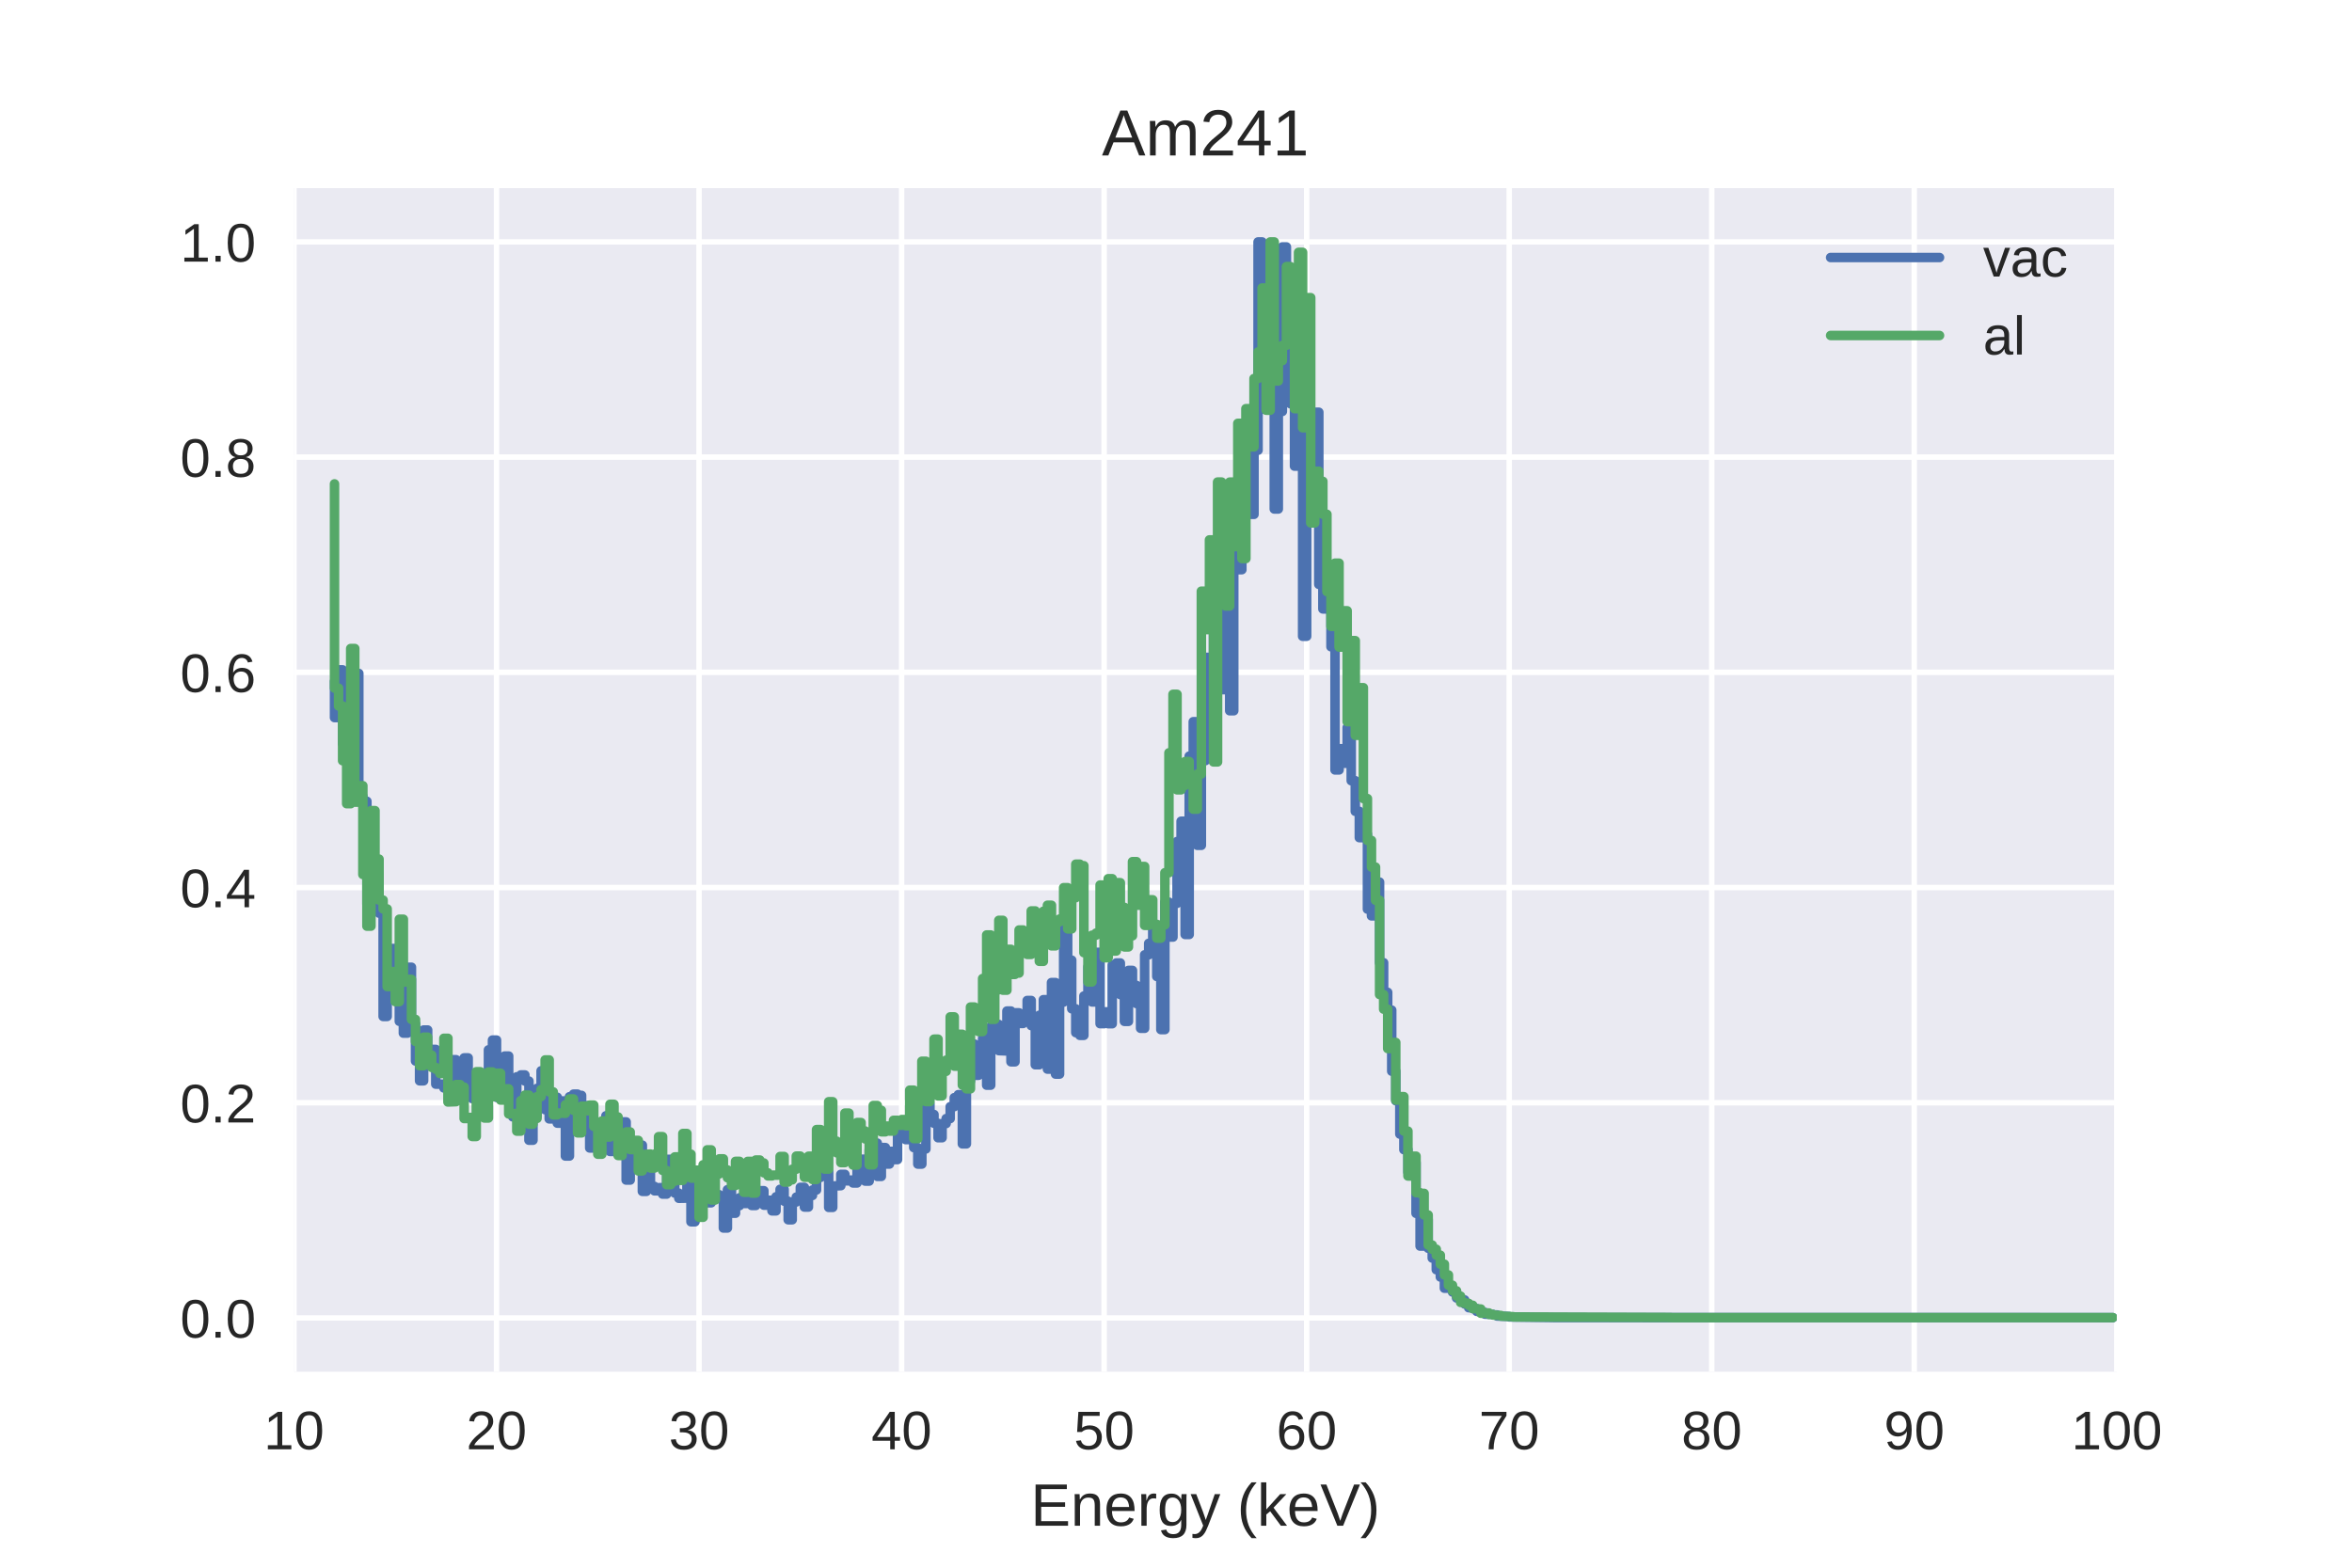 <?xml version="1.0" encoding="utf-8" standalone="no"?>
<!DOCTYPE svg PUBLIC "-//W3C//DTD SVG 1.1//EN"
  "http://www.w3.org/Graphics/SVG/1.1/DTD/svg11.dtd">
<!-- Created with matplotlib (http://matplotlib.org/) -->
<svg height="288pt" version="1.1" viewBox="0 0 432 288" width="432pt" xmlns="http://www.w3.org/2000/svg" xmlns:xlink="http://www.w3.org/1999/xlink">
 <defs>
  <style type="text/css">
*{stroke-linecap:butt;stroke-linejoin:round;}
  </style>
 </defs>
 <g id="figure_1">
  <g id="patch_1">
   <path d="M 0 288 
L 432 288 
L 432 0 
L 0 0 
z
" style="fill:#ffffff;"/>
  </g>
  <g id="axes_1">
   <g id="patch_2">
    <path d="M 54 252 
L 388.8 252 
L 388.8 34.56 
L 54 34.56 
z
" style="fill:#eaeaf2;"/>
   </g>
   <g id="matplotlib.axis_1">
    <g id="xtick_1">
     <g id="line2d_1">
      <path clip-path="url(#p5e2d79b78e)" d="M 54 252 
L 54 34.56 
" style="fill:none;stroke:#ffffff;stroke-linecap:round;"/>
     </g>
     <g id="line2d_2"/>
     <g id="text_1">
      <!-- 10 -->
      <defs>
       <path d="M 7.625 0 
L 7.625 7.469 
L 25.141 7.469 
L 25.141 60.406 
L 9.625 49.312 
L 9.625 57.625 
L 25.875 68.797 
L 33.984 68.797 
L 33.984 7.469 
L 50.734 7.469 
L 50.734 0 
z
" id="LiberationSans-31"/>
       <path d="M 51.703 34.422 
Q 51.703 24.516 49.828 17.75 
Q 47.953 10.984 44.703 6.812 
Q 41.453 2.641 37.062 0.828 
Q 32.672 -0.984 27.688 -0.984 
Q 22.656 -0.984 18.312 0.828 
Q 13.969 2.641 10.766 6.781 
Q 7.562 10.938 5.734 17.703 
Q 3.906 24.469 3.906 34.422 
Q 3.906 44.828 5.734 51.641 
Q 7.562 58.453 10.781 62.5 
Q 14.016 66.547 18.406 68.188 
Q 22.797 69.828 27.984 69.828 
Q 32.906 69.828 37.219 68.188 
Q 41.547 66.547 44.766 62.5 
Q 48 58.453 49.844 51.641 
Q 51.703 44.828 51.703 34.422 
z
M 42.781 34.422 
Q 42.781 42.625 41.797 48.062 
Q 40.828 53.516 38.922 56.766 
Q 37.016 60.016 34.25 61.359 
Q 31.5 62.703 27.984 62.703 
Q 24.266 62.703 21.438 61.328 
Q 18.609 59.969 16.672 56.719 
Q 14.75 53.469 13.766 48.016 
Q 12.797 42.578 12.797 34.422 
Q 12.797 26.516 13.797 21.094 
Q 14.797 15.672 16.719 12.375 
Q 18.656 9.078 21.438 7.641 
Q 24.219 6.203 27.781 6.203 
Q 31.25 6.203 34.031 7.641 
Q 36.812 9.078 38.734 12.375 
Q 40.672 15.672 41.719 21.094 
Q 42.781 26.516 42.781 34.422 
z
" id="LiberationSans-30"/>
      </defs>
      <g style="fill:#262626;" transform="translate(48.439 266.247)scale(0.1 -0.1)">
       <use xlink:href="#LiberationSans-31"/>
       <use x="55.615" xlink:href="#LiberationSans-30"/>
      </g>
     </g>
    </g>
    <g id="xtick_2">
     <g id="line2d_3">
      <path clip-path="url(#p5e2d79b78e)" d="M 91.2 252 
L 91.2 34.56 
" style="fill:none;stroke:#ffffff;stroke-linecap:round;"/>
     </g>
     <g id="line2d_4"/>
     <g id="text_2">
      <!-- 20 -->
      <defs>
       <path d="M 5.031 0 
L 5.031 6.203 
Q 7.516 11.922 11.109 16.281 
Q 14.703 20.656 18.656 24.188 
Q 22.609 27.734 26.484 30.766 
Q 30.375 33.797 33.5 36.812 
Q 36.625 39.844 38.547 43.156 
Q 40.484 46.484 40.484 50.688 
Q 40.484 53.609 39.594 55.828 
Q 38.719 58.062 37.062 59.562 
Q 35.406 61.078 33.078 61.828 
Q 30.766 62.594 27.938 62.594 
Q 25.297 62.594 22.969 61.859 
Q 20.656 61.141 18.844 59.672 
Q 17.047 58.203 15.891 56.031 
Q 14.75 53.859 14.406 50.984 
L 5.422 51.812 
Q 5.859 55.516 7.469 58.781 
Q 9.078 62.062 11.906 64.531 
Q 14.75 67 18.719 68.406 
Q 22.703 69.828 27.938 69.828 
Q 33.062 69.828 37.062 68.609 
Q 41.062 67.391 43.812 64.984 
Q 46.578 62.594 48.047 59.078 
Q 49.516 55.562 49.516 50.984 
Q 49.516 47.516 48.266 44.391 
Q 47.016 41.266 44.938 38.422 
Q 42.875 35.594 40.141 32.953 
Q 37.406 30.328 34.422 27.812 
Q 31.453 25.297 28.422 22.828 
Q 25.391 20.359 22.719 17.859 
Q 20.062 15.375 17.969 12.812 
Q 15.875 10.25 14.703 7.469 
L 50.594 7.469 
L 50.594 0 
z
" id="LiberationSans-32"/>
      </defs>
      <g style="fill:#262626;" transform="translate(85.639 266.247)scale(0.1 -0.1)">
       <use xlink:href="#LiberationSans-32"/>
       <use x="55.615" xlink:href="#LiberationSans-30"/>
      </g>
     </g>
    </g>
    <g id="xtick_3">
     <g id="line2d_5">
      <path clip-path="url(#p5e2d79b78e)" d="M 128.4 252 
L 128.4 34.56 
" style="fill:none;stroke:#ffffff;stroke-linecap:round;"/>
     </g>
     <g id="line2d_6"/>
     <g id="text_3">
      <!-- 30 -->
      <defs>
       <path d="M 51.219 19 
Q 51.219 14.266 49.672 10.547 
Q 48.141 6.844 45.188 4.266 
Q 42.234 1.703 37.859 0.359 
Q 33.5 -0.984 27.875 -0.984 
Q 21.484 -0.984 17.109 0.609 
Q 12.75 2.203 9.906 4.812 
Q 7.078 7.422 5.656 10.766 
Q 4.25 14.109 3.812 17.672 
L 12.891 18.5 
Q 13.281 15.766 14.328 13.516 
Q 15.375 11.281 17.188 9.672 
Q 19 8.062 21.625 7.172 
Q 24.266 6.297 27.875 6.297 
Q 34.516 6.297 38.297 9.562 
Q 42.094 12.844 42.094 19.281 
Q 42.094 23.094 40.406 25.406 
Q 38.719 27.734 36.203 29.031 
Q 33.688 30.328 30.734 30.766 
Q 27.781 31.203 25.297 31.203 
L 20.312 31.203 
L 20.312 38.812 
L 25.094 38.812 
Q 27.594 38.812 30.266 39.328 
Q 32.953 39.844 35.172 41.188 
Q 37.406 42.531 38.844 44.828 
Q 40.281 47.125 40.281 50.688 
Q 40.281 56.203 37.031 59.391 
Q 33.797 62.594 27.391 62.594 
Q 21.578 62.594 17.984 59.609 
Q 14.406 56.641 13.812 51.219 
L 4.984 51.906 
Q 5.516 56.453 7.469 59.812 
Q 9.422 63.188 12.422 65.406 
Q 15.438 67.625 19.281 68.719 
Q 23.141 69.828 27.484 69.828 
Q 33.25 69.828 37.391 68.375 
Q 41.547 66.938 44.188 64.469 
Q 46.828 62.016 48.062 58.688 
Q 49.312 55.375 49.312 51.609 
Q 49.312 48.578 48.484 45.938 
Q 47.656 43.312 45.891 41.203 
Q 44.141 39.109 41.422 37.594 
Q 38.719 36.078 34.906 35.297 
L 34.906 35.109 
Q 39.062 34.672 42.141 33.219 
Q 45.219 31.781 47.219 29.625 
Q 49.219 27.484 50.219 24.75 
Q 51.219 22.016 51.219 19 
z
" id="LiberationSans-33"/>
      </defs>
      <g style="fill:#262626;" transform="translate(122.839 266.247)scale(0.1 -0.1)">
       <use xlink:href="#LiberationSans-33"/>
       <use x="55.615" xlink:href="#LiberationSans-30"/>
      </g>
     </g>
    </g>
    <g id="xtick_4">
     <g id="line2d_7">
      <path clip-path="url(#p5e2d79b78e)" d="M 165.6 252 
L 165.6 34.56 
" style="fill:none;stroke:#ffffff;stroke-linecap:round;"/>
     </g>
     <g id="line2d_8"/>
     <g id="text_4">
      <!-- 40 -->
      <defs>
       <path d="M 43.016 15.578 
L 43.016 0 
L 34.719 0 
L 34.719 15.578 
L 2.297 15.578 
L 2.297 22.406 
L 33.797 68.797 
L 43.016 68.797 
L 43.016 22.516 
L 52.688 22.516 
L 52.688 15.578 
z
M 34.719 58.891 
Q 34.625 58.641 34.234 57.938 
Q 33.844 57.234 33.344 56.344 
Q 32.859 55.469 32.344 54.562 
Q 31.844 53.656 31.453 53.078 
L 13.812 27.094 
Q 13.578 26.703 13.109 26.062 
Q 12.641 25.438 12.156 24.781 
Q 11.672 24.125 11.172 23.484 
Q 10.688 22.859 10.406 22.516 
L 34.719 22.516 
z
" id="LiberationSans-34"/>
      </defs>
      <g style="fill:#262626;" transform="translate(160.039 266.247)scale(0.1 -0.1)">
       <use xlink:href="#LiberationSans-34"/>
       <use x="55.615" xlink:href="#LiberationSans-30"/>
      </g>
     </g>
    </g>
    <g id="xtick_5">
     <g id="line2d_9">
      <path clip-path="url(#p5e2d79b78e)" d="M 202.8 252 
L 202.8 34.56 
" style="fill:none;stroke:#ffffff;stroke-linecap:round;"/>
     </g>
     <g id="line2d_10"/>
     <g id="text_5">
      <!-- 50 -->
      <defs>
       <path d="M 51.422 22.406 
Q 51.422 17.234 49.859 12.938 
Q 48.297 8.641 45.219 5.531 
Q 42.141 2.438 37.578 0.719 
Q 33.016 -0.984 27 -0.984 
Q 21.578 -0.984 17.547 0.281 
Q 13.531 1.562 10.734 3.781 
Q 7.953 6 6.312 8.984 
Q 4.688 11.969 4 15.375 
L 12.891 16.406 
Q 13.422 14.453 14.391 12.625 
Q 15.375 10.797 17.062 9.344 
Q 18.75 7.906 21.219 7.047 
Q 23.688 6.203 27.203 6.203 
Q 30.609 6.203 33.391 7.25 
Q 36.188 8.297 38.156 10.344 
Q 40.141 12.406 41.203 15.375 
Q 42.281 18.359 42.281 22.219 
Q 42.281 25.391 41.25 28.047 
Q 40.234 30.719 38.328 32.641 
Q 36.422 34.578 33.656 35.641 
Q 30.906 36.719 27.391 36.719 
Q 25.203 36.719 23.344 36.328 
Q 21.484 35.938 19.891 35.25 
Q 18.312 34.578 17.016 33.672 
Q 15.719 32.766 14.594 31.781 
L 6 31.781 
L 8.297 68.797 
L 47.406 68.797 
L 47.406 61.328 
L 16.312 61.328 
L 14.984 39.5 
Q 17.328 41.312 20.844 42.594 
Q 24.359 43.891 29.203 43.891 
Q 34.328 43.891 38.422 42.328 
Q 42.531 40.766 45.406 37.906 
Q 48.297 35.062 49.859 31.109 
Q 51.422 27.156 51.422 22.406 
z
" id="LiberationSans-35"/>
      </defs>
      <g style="fill:#262626;" transform="translate(197.239 266.247)scale(0.1 -0.1)">
       <use xlink:href="#LiberationSans-35"/>
       <use x="55.615" xlink:href="#LiberationSans-30"/>
      </g>
     </g>
    </g>
    <g id="xtick_6">
     <g id="line2d_11">
      <path clip-path="url(#p5e2d79b78e)" d="M 240 252 
L 240 34.56 
" style="fill:none;stroke:#ffffff;stroke-linecap:round;"/>
     </g>
     <g id="line2d_12"/>
     <g id="text_6">
      <!-- 60 -->
      <defs>
       <path d="M 51.219 22.516 
Q 51.219 17.328 49.781 13 
Q 48.344 8.688 45.531 5.578 
Q 42.719 2.484 38.562 0.75 
Q 34.422 -0.984 29 -0.984 
Q 23 -0.984 18.5 1.312 
Q 14.016 3.609 11.031 7.922 
Q 8.062 12.25 6.562 18.531 
Q 5.078 24.812 5.078 32.812 
Q 5.078 42 6.766 48.922 
Q 8.453 55.859 11.625 60.5 
Q 14.797 65.141 19.359 67.484 
Q 23.922 69.828 29.688 69.828 
Q 33.203 69.828 36.281 69.094 
Q 39.359 68.359 41.875 66.719 
Q 44.391 65.094 46.281 62.406 
Q 48.188 59.719 49.312 55.812 
L 40.922 54.297 
Q 39.547 58.734 36.547 60.719 
Q 33.547 62.703 29.594 62.703 
Q 25.984 62.703 23.047 60.984 
Q 20.125 59.281 18.062 55.875 
Q 16.016 52.484 14.906 47.359 
Q 13.812 42.234 13.812 35.406 
Q 16.219 39.844 20.562 42.156 
Q 24.906 44.484 30.516 44.484 
Q 35.203 44.484 39.016 42.969 
Q 42.828 41.453 45.531 38.594 
Q 48.25 35.75 49.734 31.672 
Q 51.219 27.594 51.219 22.516 
z
M 42.281 22.125 
Q 42.281 25.688 41.406 28.562 
Q 40.531 31.453 38.766 33.469 
Q 37.016 35.5 34.422 36.594 
Q 31.844 37.703 28.422 37.703 
Q 26.031 37.703 23.578 36.984 
Q 21.141 36.281 19.156 34.688 
Q 17.188 33.109 15.938 30.516 
Q 14.703 27.938 14.703 24.219 
Q 14.703 20.406 15.672 17.109 
Q 16.656 13.812 18.484 11.375 
Q 20.312 8.938 22.891 7.516 
Q 25.484 6.109 28.719 6.109 
Q 31.891 6.109 34.406 7.203 
Q 36.922 8.297 38.672 10.375 
Q 40.438 12.453 41.359 15.422 
Q 42.281 18.406 42.281 22.125 
z
" id="LiberationSans-36"/>
      </defs>
      <g style="fill:#262626;" transform="translate(234.439 266.247)scale(0.1 -0.1)">
       <use xlink:href="#LiberationSans-36"/>
       <use x="55.615" xlink:href="#LiberationSans-30"/>
      </g>
     </g>
    </g>
    <g id="xtick_7">
     <g id="line2d_13">
      <path clip-path="url(#p5e2d79b78e)" d="M 277.2 252 
L 277.2 34.56 
" style="fill:none;stroke:#ffffff;stroke-linecap:round;"/>
     </g>
     <g id="line2d_14"/>
     <g id="text_7">
      <!-- 70 -->
      <defs>
       <path d="M 50.594 61.672 
Q 45.406 53.766 41.062 46.453 
Q 36.719 39.156 33.594 31.75 
Q 30.469 24.359 28.734 16.578 
Q 27 8.797 27 0 
L 17.828 0 
Q 17.828 8.25 19.781 16.188 
Q 21.734 24.125 25.047 31.766 
Q 28.375 39.406 32.766 46.781 
Q 37.156 54.156 42.094 61.328 
L 5.125 61.328 
L 5.125 68.797 
L 50.594 68.797 
z
" id="LiberationSans-37"/>
      </defs>
      <g style="fill:#262626;" transform="translate(271.639 266.247)scale(0.1 -0.1)">
       <use xlink:href="#LiberationSans-37"/>
       <use x="55.615" xlink:href="#LiberationSans-30"/>
      </g>
     </g>
    </g>
    <g id="xtick_8">
     <g id="line2d_15">
      <path clip-path="url(#p5e2d79b78e)" d="M 314.4 252 
L 314.4 34.56 
" style="fill:none;stroke:#ffffff;stroke-linecap:round;"/>
     </g>
     <g id="line2d_16"/>
     <g id="text_8">
      <!-- 80 -->
      <defs>
       <path d="M 51.266 19.188 
Q 51.266 14.797 49.875 11.109 
Q 48.484 7.422 45.625 4.734 
Q 42.781 2.047 38.328 0.531 
Q 33.891 -0.984 27.828 -0.984 
Q 21.781 -0.984 17.359 0.531 
Q 12.938 2.047 10.031 4.703 
Q 7.125 7.375 5.734 11.062 
Q 4.344 14.75 4.344 19.094 
Q 4.344 22.859 5.484 25.781 
Q 6.641 28.719 8.562 30.828 
Q 10.5 32.953 12.969 34.25 
Q 15.438 35.547 18.062 35.984 
L 18.062 36.188 
Q 15.188 36.859 12.906 38.375 
Q 10.641 39.891 9.094 42.016 
Q 7.562 44.141 6.75 46.719 
Q 5.953 49.312 5.953 52.203 
Q 5.953 55.812 7.344 59 
Q 8.734 62.203 11.469 64.625 
Q 14.203 67.047 18.25 68.438 
Q 22.312 69.828 27.641 69.828 
Q 33.25 69.828 37.375 68.406 
Q 41.5 67 44.203 64.578 
Q 46.922 62.156 48.234 58.938 
Q 49.562 55.719 49.562 52.094 
Q 49.562 49.266 48.75 46.672 
Q 47.953 44.094 46.406 41.969 
Q 44.875 39.844 42.594 38.344 
Q 40.328 36.859 37.359 36.281 
L 37.359 36.078 
Q 40.328 35.594 42.859 34.297 
Q 45.406 33.016 47.266 30.891 
Q 49.125 28.766 50.188 25.828 
Q 51.266 22.906 51.266 19.188 
z
M 40.438 51.609 
Q 40.438 54.203 39.766 56.344 
Q 39.109 58.5 37.594 60.031 
Q 36.078 61.578 33.641 62.422 
Q 31.203 63.281 27.641 63.281 
Q 24.172 63.281 21.781 62.422 
Q 19.391 61.578 17.844 60.031 
Q 16.312 58.5 15.625 56.344 
Q 14.938 54.203 14.938 51.609 
Q 14.938 49.562 15.469 47.406 
Q 16.016 45.266 17.422 43.5 
Q 18.844 41.75 21.328 40.625 
Q 23.828 39.5 27.734 39.5 
Q 31.891 39.5 34.406 40.625 
Q 36.922 41.75 38.25 43.5 
Q 39.594 45.266 40.016 47.406 
Q 40.438 49.562 40.438 51.609 
z
M 42.141 20.016 
Q 42.141 22.516 41.453 24.828 
Q 40.766 27.156 39.109 28.938 
Q 37.453 30.719 34.641 31.812 
Q 31.844 32.906 27.641 32.906 
Q 23.781 32.906 21.062 31.812 
Q 18.359 30.719 16.672 28.906 
Q 14.984 27.094 14.203 24.719 
Q 13.422 22.359 13.422 19.828 
Q 13.422 16.656 14.203 14.031 
Q 14.984 11.422 16.688 9.547 
Q 18.406 7.672 21.188 6.641 
Q 23.969 5.609 27.938 5.609 
Q 31.938 5.609 34.672 6.641 
Q 37.406 7.672 39.062 9.547 
Q 40.719 11.422 41.422 14.078 
Q 42.141 16.75 42.141 20.016 
z
" id="LiberationSans-38"/>
      </defs>
      <g style="fill:#262626;" transform="translate(308.839 266.247)scale(0.1 -0.1)">
       <use xlink:href="#LiberationSans-38"/>
       <use x="55.615" xlink:href="#LiberationSans-30"/>
      </g>
     </g>
    </g>
    <g id="xtick_9">
     <g id="line2d_17">
      <path clip-path="url(#p5e2d79b78e)" d="M 351.6 252 
L 351.6 34.56 
" style="fill:none;stroke:#ffffff;stroke-linecap:round;"/>
     </g>
     <g id="line2d_18"/>
     <g id="text_9">
      <!-- 90 -->
      <defs>
       <path d="M 50.875 35.797 
Q 50.875 26.609 49.141 19.703 
Q 47.406 12.797 44.188 8.203 
Q 40.969 3.609 36.344 1.312 
Q 31.734 -0.984 25.984 -0.984 
Q 22.016 -0.984 18.844 -0.172 
Q 15.672 0.641 13.172 2.344 
Q 10.688 4.047 8.922 6.781 
Q 7.172 9.516 6.109 13.375 
L 14.5 14.703 
Q 15.875 10.25 18.781 8.172 
Q 21.688 6.109 26.125 6.109 
Q 29.688 6.109 32.641 7.781 
Q 35.594 9.469 37.672 12.844 
Q 39.75 16.219 40.922 21.297 
Q 42.094 26.375 42.188 33.203 
Q 41.156 30.906 39.375 29.094 
Q 37.594 27.297 35.328 26.047 
Q 33.062 24.812 30.422 24.141 
Q 27.781 23.484 25.094 23.484 
Q 20.406 23.484 16.625 25.172 
Q 12.844 26.859 10.203 29.875 
Q 7.562 32.906 6.125 37.172 
Q 4.688 41.453 4.688 46.688 
Q 4.688 52 6.219 56.297 
Q 7.766 60.594 10.688 63.594 
Q 13.625 66.609 17.891 68.219 
Q 22.172 69.828 27.594 69.828 
Q 39.062 69.828 44.969 61.328 
Q 50.875 52.828 50.875 35.797 
z
M 41.312 44.281 
Q 41.312 48.094 40.406 51.453 
Q 39.5 54.828 37.719 57.312 
Q 35.938 59.812 33.328 61.25 
Q 30.719 62.703 27.297 62.703 
Q 24.125 62.703 21.578 61.578 
Q 19.047 60.453 17.281 58.375 
Q 15.531 56.297 14.578 53.312 
Q 13.625 50.344 13.625 46.688 
Q 13.625 43.219 14.469 40.234 
Q 15.328 37.25 17.031 35.078 
Q 18.75 32.906 21.281 31.656 
Q 23.828 30.422 27.203 30.422 
Q 29.641 30.422 32.156 31.25 
Q 34.672 32.078 36.688 33.781 
Q 38.719 35.5 40.016 38.109 
Q 41.312 40.719 41.312 44.281 
z
" id="LiberationSans-39"/>
      </defs>
      <g style="fill:#262626;" transform="translate(346.039 266.247)scale(0.1 -0.1)">
       <use xlink:href="#LiberationSans-39"/>
       <use x="55.615" xlink:href="#LiberationSans-30"/>
      </g>
     </g>
    </g>
    <g id="xtick_10">
     <g id="line2d_19">
      <path clip-path="url(#p5e2d79b78e)" d="M 388.8 252 
L 388.8 34.56 
" style="fill:none;stroke:#ffffff;stroke-linecap:round;"/>
     </g>
     <g id="line2d_20"/>
     <g id="text_10">
      <!-- 100 -->
      <g style="fill:#262626;" transform="translate(380.459 266.247)scale(0.1 -0.1)">
       <use xlink:href="#LiberationSans-31"/>
       <use x="55.615" xlink:href="#LiberationSans-30"/>
       <use x="111.23" xlink:href="#LiberationSans-30"/>
      </g>
     </g>
    </g>
    <g id="text_11">
     <!-- Energy (keV) -->
     <defs>
      <path d="M 8.203 0 
L 8.203 68.797 
L 60.406 68.797 
L 60.406 61.188 
L 17.531 61.188 
L 17.531 39.109 
L 57.469 39.109 
L 57.469 31.594 
L 17.531 31.594 
L 17.531 7.625 
L 62.406 7.625 
L 62.406 0 
z
" id="LiberationSans-45"/>
      <path d="M 40.281 0 
L 40.281 33.5 
Q 40.281 37.359 39.719 39.938 
Q 39.156 42.531 37.891 44.109 
Q 36.625 45.703 34.547 46.359 
Q 32.469 47.016 29.391 47.016 
Q 26.266 47.016 23.75 45.922 
Q 21.234 44.828 19.453 42.75 
Q 17.672 40.672 16.688 37.625 
Q 15.719 34.578 15.719 30.609 
L 15.719 0 
L 6.938 0 
L 6.938 41.547 
Q 6.938 43.219 6.906 45.047 
Q 6.891 46.875 6.828 48.5 
Q 6.781 50.141 6.734 51.312 
Q 6.688 52.484 6.641 52.828 
L 14.938 52.828 
Q 14.984 52.594 15.031 51.516 
Q 15.094 50.438 15.156 49.047 
Q 15.234 47.656 15.281 46.219 
Q 15.328 44.781 15.328 43.797 
L 15.484 43.797 
Q 16.75 46.094 18.266 47.953 
Q 19.781 49.812 21.781 51.094 
Q 23.781 52.391 26.359 53.094 
Q 28.953 53.812 32.375 53.812 
Q 36.766 53.812 39.938 52.734 
Q 43.109 51.656 45.156 49.406 
Q 47.219 47.172 48.172 43.625 
Q 49.125 40.094 49.125 35.203 
L 49.125 0 
z
" id="LiberationSans-6e"/>
      <path d="M 13.484 24.562 
Q 13.484 20.406 14.328 16.906 
Q 15.188 13.422 16.969 10.906 
Q 18.75 8.406 21.531 7 
Q 24.312 5.609 28.219 5.609 
Q 33.938 5.609 37.375 7.906 
Q 40.828 10.203 42.047 13.719 
L 49.75 11.531 
Q 48.922 9.328 47.438 7.109 
Q 45.953 4.891 43.453 3.094 
Q 40.969 1.312 37.234 0.156 
Q 33.5 -0.984 28.219 -0.984 
Q 16.5 -0.984 10.375 6 
Q 4.25 12.984 4.25 26.766 
Q 4.25 34.188 6.094 39.328 
Q 7.953 44.484 11.172 47.703 
Q 14.406 50.922 18.703 52.359 
Q 23 53.812 27.875 53.812 
Q 34.516 53.812 38.984 51.656 
Q 43.453 49.516 46.156 45.719 
Q 48.875 41.938 50.016 36.812 
Q 51.172 31.688 51.172 25.734 
L 51.172 24.562 
z
M 42.094 31.297 
Q 41.359 39.656 37.844 43.484 
Q 34.328 47.312 27.734 47.312 
Q 25.531 47.312 23.109 46.609 
Q 20.703 45.906 18.656 44.094 
Q 16.609 42.281 15.188 39.172 
Q 13.766 36.078 13.578 31.297 
z
" id="LiberationSans-65"/>
      <path d="M 6.938 0 
L 6.938 40.531 
Q 6.938 42.188 6.906 43.922 
Q 6.891 45.656 6.828 47.266 
Q 6.781 48.875 6.734 50.281 
Q 6.688 51.703 6.641 52.828 
L 14.938 52.828 
Q 14.984 51.703 15.062 50.266 
Q 15.141 48.828 15.203 47.312 
Q 15.281 45.797 15.297 44.406 
Q 15.328 43.016 15.328 42.047 
L 15.531 42.047 
Q 16.453 45.062 17.5 47.281 
Q 18.562 49.516 19.969 50.953 
Q 21.391 52.391 23.344 53.094 
Q 25.297 53.812 28.078 53.812 
Q 29.156 53.812 30.125 53.641 
Q 31.109 53.469 31.641 53.328 
L 31.641 45.266 
Q 30.766 45.516 29.594 45.625 
Q 28.422 45.75 26.953 45.75 
Q 23.922 45.75 21.797 44.375 
Q 19.672 43.016 18.328 40.594 
Q 17 38.188 16.359 34.844 
Q 15.719 31.5 15.719 27.547 
L 15.719 0 
z
" id="LiberationSans-72"/>
      <path d="M 26.766 -20.75 
Q 22.219 -20.75 18.703 -19.812 
Q 15.188 -18.891 12.688 -17.156 
Q 10.203 -15.438 8.641 -13.031 
Q 7.078 -10.641 6.391 -7.719 
L 15.234 -6.453 
Q 16.109 -10.109 19.109 -12.078 
Q 22.125 -14.062 27 -14.062 
Q 29.984 -14.062 32.422 -13.234 
Q 34.859 -12.406 36.562 -10.562 
Q 38.281 -8.734 39.203 -5.797 
Q 40.141 -2.875 40.141 1.312 
L 40.141 9.812 
L 40.047 9.812 
Q 39.062 7.812 37.625 5.984 
Q 36.188 4.156 34.109 2.734 
Q 32.031 1.312 29.297 0.453 
Q 26.562 -0.391 23.047 -0.391 
Q 18.016 -0.391 14.422 1.297 
Q 10.844 2.984 8.562 6.344 
Q 6.297 9.719 5.25 14.719 
Q 4.203 19.734 4.203 26.312 
Q 4.203 32.672 5.25 37.75 
Q 6.297 42.828 8.656 46.359 
Q 11.031 49.906 14.812 51.781 
Q 18.609 53.656 24.031 53.656 
Q 29.641 53.656 33.766 51.094 
Q 37.891 48.531 40.141 43.797 
L 40.234 43.797 
Q 40.234 45.016 40.297 46.531 
Q 40.375 48.047 40.453 49.391 
Q 40.531 50.734 40.625 51.703 
Q 40.719 52.688 40.828 52.828 
L 49.172 52.828 
Q 49.125 52.391 49.078 51.344 
Q 49.031 50.297 48.969 48.828 
Q 48.922 47.359 48.891 45.578 
Q 48.875 43.797 48.875 41.891 
L 48.875 1.516 
Q 48.875 -9.578 43.422 -15.156 
Q 37.984 -20.75 26.766 -20.75 
z
M 40.141 26.422 
Q 40.141 31.938 38.938 35.859 
Q 37.75 39.797 35.797 42.281 
Q 33.844 44.781 31.328 45.953 
Q 28.812 47.125 26.172 47.125 
Q 22.797 47.125 20.375 45.953 
Q 17.969 44.781 16.375 42.266 
Q 14.797 39.75 14.031 35.812 
Q 13.281 31.891 13.281 26.422 
Q 13.281 20.703 14.031 16.812 
Q 14.797 12.938 16.359 10.547 
Q 17.922 8.156 20.312 7.125 
Q 22.703 6.109 26.031 6.109 
Q 28.656 6.109 31.172 7.219 
Q 33.688 8.344 35.688 10.781 
Q 37.703 13.234 38.922 17.094 
Q 40.141 20.953 40.141 26.422 
z
" id="LiberationSans-67"/>
      <path d="M 29.5 0 
Q 27.641 -4.781 25.703 -8.609 
Q 23.781 -12.453 21.391 -15.156 
Q 19 -17.875 16.062 -19.312 
Q 13.141 -20.75 9.328 -20.75 
Q 7.672 -20.75 6.25 -20.656 
Q 4.828 -20.562 3.266 -20.219 
L 3.266 -13.625 
Q 4.203 -13.766 5.375 -13.844 
Q 6.547 -13.922 7.375 -13.922 
Q 11.234 -13.922 14.547 -11.031 
Q 17.875 -8.156 20.359 -1.859 
L 21.188 0.25 
L 0.25 52.828 
L 9.625 52.828 
L 20.75 23.641 
Q 21.234 22.312 21.984 20.109 
Q 22.75 17.922 23.5 15.719 
Q 24.266 13.531 24.844 11.766 
Q 25.438 10.016 25.531 9.578 
Q 25.688 10.109 26.25 11.688 
Q 26.812 13.281 27.516 15.234 
Q 28.219 17.188 28.953 19.188 
Q 29.688 21.188 30.172 22.656 
L 40.531 52.828 
L 49.812 52.828 
z
" id="LiberationSans-79"/>
      <path id="LiberationSans-20"/>
      <path d="M 6.203 25.984 
Q 6.203 32.766 7.219 38.969 
Q 8.25 45.172 10.438 50.875 
Q 12.641 56.594 16.062 61.953 
Q 19.484 67.328 24.219 72.469 
L 32.719 72.469 
Q 28.125 67.328 24.781 61.938 
Q 21.438 56.547 19.281 50.797 
Q 17.141 45.062 16.094 38.859 
Q 15.047 32.672 15.047 25.875 
Q 15.047 19.094 16.094 12.891 
Q 17.141 6.688 19.281 0.922 
Q 21.438 -4.828 24.781 -10.203 
Q 28.125 -15.578 32.719 -20.703 
L 24.219 -20.703 
Q 19.484 -15.578 16.062 -10.203 
Q 12.641 -4.828 10.438 0.875 
Q 8.25 6.594 7.219 12.766 
Q 6.203 18.953 6.203 25.781 
z
" id="LiberationSans-28"/>
      <path d="M 39.844 0 
L 21.969 24.125 
L 15.531 18.797 
L 15.531 0 
L 6.734 0 
L 6.734 72.469 
L 15.531 72.469 
L 15.531 27.203 
L 38.719 52.828 
L 49.031 52.828 
L 27.594 30.125 
L 50.141 0 
z
" id="LiberationSans-6b"/>
      <path d="M 38.188 0 
L 28.516 0 
L 0.438 68.797 
L 10.25 68.797 
L 29.297 20.359 
Q 30.031 18.172 30.766 15.984 
Q 31.5 13.812 32.078 12.109 
Q 32.766 10.109 33.406 8.203 
Q 33.984 10.016 34.672 12.016 
Q 35.25 13.719 35.953 15.859 
Q 36.672 18.016 37.5 20.359 
L 56.453 68.797 
L 66.266 68.797 
z
" id="LiberationSans-56"/>
      <path d="M 27.094 25.781 
Q 27.094 18.953 26.062 12.766 
Q 25.047 6.594 22.844 0.875 
Q 20.656 -4.828 17.234 -10.203 
Q 13.812 -15.578 9.078 -20.703 
L 0.594 -20.703 
Q 5.172 -15.578 8.516 -10.203 
Q 11.859 -4.828 14 0.922 
Q 16.156 6.688 17.203 12.891 
Q 18.266 19.094 18.266 25.875 
Q 18.266 32.672 17.203 38.859 
Q 16.156 45.062 14 50.797 
Q 11.859 56.547 8.516 61.938 
Q 5.172 67.328 0.594 72.469 
L 9.078 72.469 
Q 13.812 67.328 17.234 61.953 
Q 20.656 56.594 22.844 50.875 
Q 25.047 45.172 26.062 38.969 
Q 27.094 32.766 27.094 25.984 
z
" id="LiberationSans-29"/>
     </defs>
     <g style="fill:#262626;" transform="translate(189.307 280.293)scale(0.11 -0.11)">
      <use xlink:href="#LiberationSans-45"/>
      <use x="66.699" xlink:href="#LiberationSans-6e"/>
      <use x="122.314" xlink:href="#LiberationSans-65"/>
      <use x="177.93" xlink:href="#LiberationSans-72"/>
      <use x="211.23" xlink:href="#LiberationSans-67"/>
      <use x="266.846" xlink:href="#LiberationSans-79"/>
      <use x="316.846" xlink:href="#LiberationSans-20"/>
      <use x="344.629" xlink:href="#LiberationSans-28"/>
      <use x="377.93" xlink:href="#LiberationSans-6b"/>
      <use x="427.93" xlink:href="#LiberationSans-65"/>
      <use x="483.545" xlink:href="#LiberationSans-56"/>
      <use x="550.244" xlink:href="#LiberationSans-29"/>
     </g>
    </g>
   </g>
   <g id="matplotlib.axis_2">
    <g id="ytick_1">
     <g id="line2d_21">
      <path clip-path="url(#p5e2d79b78e)" d="M 54 242.116 
L 388.8 242.116 
" style="fill:none;stroke:#ffffff;stroke-linecap:round;"/>
     </g>
     <g id="line2d_22"/>
     <g id="text_12">
      <!-- 0.0 -->
      <defs>
       <path d="M 9.125 0 
L 9.125 10.688 
L 18.656 10.688 
L 18.656 0 
z
" id="LiberationSans-2e"/>
      </defs>
      <g style="fill:#262626;" transform="translate(33.1 245.74)scale(0.1 -0.1)">
       <use xlink:href="#LiberationSans-30"/>
       <use x="55.615" xlink:href="#LiberationSans-2e"/>
       <use x="83.398" xlink:href="#LiberationSans-30"/>
      </g>
     </g>
    </g>
    <g id="ytick_2">
     <g id="line2d_23">
      <path clip-path="url(#p5e2d79b78e)" d="M 54 202.582 
L 388.8 202.582 
" style="fill:none;stroke:#ffffff;stroke-linecap:round;"/>
     </g>
     <g id="line2d_24"/>
     <g id="text_13">
      <!-- 0.2 -->
      <g style="fill:#262626;" transform="translate(33.1 206.205)scale(0.1 -0.1)">
       <use xlink:href="#LiberationSans-30"/>
       <use x="55.615" xlink:href="#LiberationSans-2e"/>
       <use x="83.398" xlink:href="#LiberationSans-32"/>
      </g>
     </g>
    </g>
    <g id="ytick_3">
     <g id="line2d_25">
      <path clip-path="url(#p5e2d79b78e)" d="M 54 163.047 
L 388.8 163.047 
" style="fill:none;stroke:#ffffff;stroke-linecap:round;"/>
     </g>
     <g id="line2d_26"/>
     <g id="text_14">
      <!-- 0.4 -->
      <g style="fill:#262626;" transform="translate(33.1 166.671)scale(0.1 -0.1)">
       <use xlink:href="#LiberationSans-30"/>
       <use x="55.615" xlink:href="#LiberationSans-2e"/>
       <use x="83.398" xlink:href="#LiberationSans-34"/>
      </g>
     </g>
    </g>
    <g id="ytick_4">
     <g id="line2d_27">
      <path clip-path="url(#p5e2d79b78e)" d="M 54 123.513 
L 388.8 123.513 
" style="fill:none;stroke:#ffffff;stroke-linecap:round;"/>
     </g>
     <g id="line2d_28"/>
     <g id="text_15">
      <!-- 0.6 -->
      <g style="fill:#262626;" transform="translate(33.1 127.136)scale(0.1 -0.1)">
       <use xlink:href="#LiberationSans-30"/>
       <use x="55.615" xlink:href="#LiberationSans-2e"/>
       <use x="83.398" xlink:href="#LiberationSans-36"/>
      </g>
     </g>
    </g>
    <g id="ytick_5">
     <g id="line2d_29">
      <path clip-path="url(#p5e2d79b78e)" d="M 54 83.978 
L 388.8 83.978 
" style="fill:none;stroke:#ffffff;stroke-linecap:round;"/>
     </g>
     <g id="line2d_30"/>
     <g id="text_16">
      <!-- 0.8 -->
      <g style="fill:#262626;" transform="translate(33.1 87.602)scale(0.1 -0.1)">
       <use xlink:href="#LiberationSans-30"/>
       <use x="55.615" xlink:href="#LiberationSans-2e"/>
       <use x="83.398" xlink:href="#LiberationSans-38"/>
      </g>
     </g>
    </g>
    <g id="ytick_6">
     <g id="line2d_31">
      <path clip-path="url(#p5e2d79b78e)" d="M 54 44.444 
L 388.8 44.444 
" style="fill:none;stroke:#ffffff;stroke-linecap:round;"/>
     </g>
     <g id="line2d_32"/>
     <g id="text_17">
      <!-- 1.0 -->
      <g style="fill:#262626;" transform="translate(33.1 48.067)scale(0.1 -0.1)">
       <use xlink:href="#LiberationSans-31"/>
       <use x="55.615" xlink:href="#LiberationSans-2e"/>
       <use x="83.398" xlink:href="#LiberationSans-30"/>
      </g>
     </g>
    </g>
   </g>
   <g id="line2d_33">
    <path clip-path="url(#p5e2d79b78e)" d="M 61.44 125.183 
L 61.44 131.823 
L 62.184 131.823 
L 62.184 123.058 
L 62.928 123.058 
L 62.928 136.624 
L 63.672 136.624 
L 63.672 133.121 
L 64.416 133.121 
L 64.416 133.638 
L 65.16 133.638 
L 65.16 123.711 
L 65.904 123.711 
L 65.904 146.289 
L 66.648 146.289 
L 66.648 147.206 
L 67.392 147.206 
L 67.392 166.127 
L 68.136 166.127 
L 68.136 166.44 
L 68.88 166.44 
L 68.88 160.431 
L 69.624 160.431 
L 69.624 167.755 
L 70.368 167.755 
L 70.368 186.735 
L 71.112 186.735 
L 71.112 179.073 
L 71.856 179.073 
L 71.856 174.254 
L 72.6 174.254 
L 72.6 177.947 
L 73.344 177.947 
L 73.344 187.622 
L 74.088 187.622 
L 74.088 189.798 
L 74.832 189.798 
L 74.832 177.69 
L 75.576 177.69 
L 75.576 188.068 
L 76.32 188.068 
L 76.32 194.918 
L 77.064 194.918 
L 77.064 198.554 
L 77.808 198.554 
L 77.808 189.223 
L 78.552 189.223 
L 78.552 195.514 
L 79.296 195.514 
L 79.296 192.785 
L 80.04 192.785 
L 80.04 199.17 
L 81.528 199.166 
L 81.528 199.868 
L 82.272 199.868 
L 82.272 198.4 
L 83.016 198.4 
L 83.016 194.674 
L 83.76 194.674 
L 83.76 201.827 
L 84.504 201.827 
L 84.504 195.03 
L 85.248 195.03 
L 85.248 194.345 
L 85.992 194.345 
L 85.992 198.364 
L 86.736 198.364 
L 86.736 201.826 
L 87.48 201.826 
L 87.48 201.697 
L 88.224 201.697 
L 88.224 197.85 
L 89.712 197.749 
L 89.712 192.871 
L 90.456 192.871 
L 90.456 191.07 
L 91.2 191.07 
L 91.2 201.606 
L 91.944 201.606 
L 91.944 197.285 
L 92.688 197.285 
L 92.688 194.008 
L 93.432 194.008 
L 93.432 201.376 
L 94.176 201.376 
L 94.176 205.176 
L 94.92 205.176 
L 94.92 197.816 
L 95.664 197.816 
L 95.664 197.478 
L 96.408 197.478 
L 96.408 198.601 
L 97.152 198.601 
L 97.152 209.469 
L 97.896 209.469 
L 97.896 205.04 
L 98.64 205.04 
L 98.64 199.943 
L 99.384 199.943 
L 99.384 196.719 
L 100.128 196.719 
L 100.128 203.868 
L 100.872 203.868 
L 100.872 205.55 
L 101.616 205.55 
L 101.616 201.577 
L 102.36 201.577 
L 102.36 206.332 
L 103.104 206.332 
L 103.104 202.251 
L 103.848 202.251 
L 103.848 212.374 
L 104.592 212.374 
L 104.592 201.481 
L 105.336 201.481 
L 105.336 201.003 
L 106.08 201.003 
L 106.08 201.232 
L 106.824 201.232 
L 106.824 204.314 
L 107.568 204.314 
L 107.568 203.103 
L 108.312 203.103 
L 108.312 210.893 
L 109.056 210.893 
L 109.056 209.773 
L 109.8 209.773 
L 109.8 210.801 
L 110.544 210.801 
L 110.544 209.496 
L 111.288 209.496 
L 111.288 204.983 
L 112.032 204.983 
L 112.032 211.533 
L 112.776 211.533 
L 112.776 210.498 
L 113.52 210.498 
L 113.52 211.472 
L 114.264 211.472 
L 114.264 206.103 
L 115.008 206.103 
L 115.008 216.788 
L 115.752 216.788 
L 115.752 214.424 
L 116.496 214.424 
L 116.496 212.293 
L 117.24 212.293 
L 117.24 210.376 
L 117.984 210.376 
L 117.984 218.867 
L 118.728 218.867 
L 118.728 212.824 
L 119.472 212.824 
L 119.472 217.953 
L 120.216 217.953 
L 120.216 218.77 
L 120.96 218.77 
L 120.96 218.194 
L 121.704 218.194 
L 121.704 219.37 
L 122.448 219.37 
L 122.448 212.983 
L 123.192 212.983 
L 123.192 217.203 
L 123.936 217.203 
L 123.936 219.186 
L 124.68 219.186 
L 124.68 220.138 
L 126.168 220.11 
L 126.168 215.197 
L 126.912 215.197 
L 126.912 224.452 
L 127.656 224.452 
L 127.656 218.265 
L 128.4 218.265 
L 128.4 219.237 
L 129.144 219.237 
L 129.144 219.908 
L 129.888 219.908 
L 129.888 220.965 
L 130.632 220.965 
L 130.632 220.178 
L 131.376 220.178 
L 131.376 219.483 
L 132.12 219.483 
L 132.12 219.965 
L 132.864 219.965 
L 132.864 225.597 
L 133.608 225.597 
L 133.608 218.564 
L 134.352 218.564 
L 134.352 222.882 
L 135.096 222.882 
L 135.096 221.484 
L 135.84 221.484 
L 135.84 220.038 
L 136.584 220.038 
L 136.584 221.093 
L 137.328 221.093 
L 137.328 219.5 
L 138.072 219.5 
L 138.072 221.459 
L 138.816 221.459 
L 138.816 219.484 
L 139.56 219.484 
L 139.56 218.741 
L 140.304 218.741 
L 140.304 221.405 
L 141.048 221.405 
L 141.048 220.504 
L 141.792 220.504 
L 141.792 222.451 
L 142.536 222.451 
L 142.536 219.86 
L 143.28 219.86 
L 143.28 218.489 
L 144.024 218.489 
L 144.024 220.672 
L 144.768 220.672 
L 144.768 224.083 
L 145.512 224.083 
L 145.512 220.821 
L 146.256 220.821 
L 146.256 219.92 
L 147 219.92 
L 147 218.127 
L 147.744 218.127 
L 147.744 221.747 
L 148.488 221.747 
L 148.488 219.616 
L 149.232 219.616 
L 149.232 218.608 
L 149.976 218.608 
L 149.976 216.301 
L 150.72 216.301 
L 150.72 215.288 
L 152.208 215.259 
L 152.208 221.812 
L 152.952 221.812 
L 152.952 217.884 
L 154.44 217.824 
L 154.44 215.741 
L 155.184 215.741 
L 155.184 216.93 
L 155.928 216.93 
L 155.928 216.792 
L 156.672 216.792 
L 156.672 217.325 
L 157.416 217.325 
L 157.416 213.953 
L 158.16 213.953 
L 158.16 212.957 
L 158.904 212.957 
L 158.904 216.978 
L 159.648 216.978 
L 159.648 211.239 
L 160.392 211.239 
L 160.392 209.998 
L 161.136 209.998 
L 161.136 216.121 
L 161.88 216.121 
L 161.88 210.82 
L 162.624 210.82 
L 162.624 213.847 
L 163.368 213.847 
L 163.368 211.522 
L 164.112 211.522 
L 164.112 213.029 
L 164.856 213.029 
L 164.856 207.841 
L 165.6 207.841 
L 165.6 208.249 
L 166.344 208.249 
L 166.344 209.359 
L 167.088 209.359 
L 167.088 207.398 
L 167.832 207.398 
L 167.832 210.825 
L 168.576 210.825 
L 168.576 213.853 
L 169.32 213.853 
L 169.32 211.076 
L 170.064 211.076 
L 170.064 202.838 
L 170.808 202.838 
L 170.808 204.744 
L 171.552 204.744 
L 171.552 206.361 
L 172.296 206.361 
L 172.296 209.014 
L 173.04 209.014 
L 173.04 206.406 
L 173.784 206.406 
L 173.784 205.494 
L 174.528 205.494 
L 174.528 203.305 
L 175.272 203.305 
L 175.272 201.654 
L 176.016 201.654 
L 176.016 201.1 
L 176.76 201.1 
L 176.76 210.141 
L 177.504 210.141 
L 177.504 198.621 
L 178.248 198.621 
L 178.248 191.8 
L 178.992 191.8 
L 178.992 197.54 
L 179.736 197.54 
L 179.736 195.349 
L 180.48 195.349 
L 180.48 190.757 
L 181.224 190.757 
L 181.224 199.358 
L 181.968 199.358 
L 181.968 188.619 
L 182.712 188.619 
L 182.712 188.191 
L 183.456 188.191 
L 183.456 193.015 
L 184.944 193.073 
L 184.944 185.738 
L 185.688 185.738 
L 185.688 195.064 
L 186.432 195.064 
L 186.432 186.064 
L 187.176 186.064 
L 187.176 188.018 
L 187.92 188.018 
L 187.92 186.312 
L 188.664 186.312 
L 188.664 183.799 
L 189.408 183.799 
L 189.408 188.411 
L 190.152 188.411 
L 190.152 195.604 
L 190.896 195.604 
L 190.896 186.51 
L 191.64 186.51 
L 191.64 183.65 
L 192.384 183.65 
L 192.384 196.405 
L 193.128 196.405 
L 193.128 180.506 
L 193.872 180.506 
L 193.872 197.322 
L 194.616 197.322 
L 194.616 184.091 
L 195.36 184.091 
L 195.36 169.75 
L 196.104 169.75 
L 196.104 176.389 
L 196.848 176.389 
L 196.848 185.325 
L 197.592 185.325 
L 197.592 189.708 
L 198.336 189.708 
L 198.336 190.203 
L 199.08 190.203 
L 199.08 182.977 
L 199.824 182.977 
L 199.824 177.62 
L 200.568 177.62 
L 200.568 184.066 
L 201.312 184.066 
L 201.312 174.95 
L 202.056 174.95 
L 202.056 188.058 
L 202.8 188.058 
L 202.8 185.884 
L 203.544 185.884 
L 203.544 188.068 
L 204.288 188.068 
L 204.288 177.285 
L 205.032 177.285 
L 205.032 176.907 
L 205.776 176.907 
L 205.776 182.72 
L 206.52 182.72 
L 206.52 187.635 
L 207.264 187.635 
L 207.264 178.276 
L 208.008 178.276 
L 208.008 181.03 
L 208.752 181.03 
L 208.752 184.372 
L 209.496 184.372 
L 209.496 188.908 
L 210.24 188.908 
L 210.24 175.411 
L 210.984 175.411 
L 210.984 173.302 
L 211.728 173.302 
L 211.728 170.331 
L 212.472 170.331 
L 212.472 179.388 
L 213.216 179.388 
L 213.216 189.146 
L 213.96 189.146 
L 213.96 165.737 
L 214.704 165.737 
L 214.704 172.148 
L 215.448 172.148 
L 215.448 165.955 
L 216.192 165.955 
L 216.192 154.595 
L 216.936 154.595 
L 216.936 150.869 
L 217.68 150.869 
L 217.68 171.675 
L 218.424 171.675 
L 218.424 138.91 
L 219.168 138.91 
L 219.168 132.586 
L 219.912 132.586 
L 219.912 155.296 
L 220.656 155.296 
L 220.656 139.737 
L 221.4 139.737 
L 221.4 120.767 
L 222.144 120.767 
L 222.144 124.88 
L 222.888 124.88 
L 222.888 113.598 
L 223.632 113.598 
L 223.632 126.72 
L 225.12 126.69 
L 225.12 108.054 
L 225.864 108.054 
L 225.864 130.572 
L 226.608 130.572 
L 226.608 90.441 
L 227.352 90.441 
L 227.352 104.657 
L 228.096 104.657 
L 228.096 86.304 
L 228.84 86.304 
L 228.84 82.676 
L 229.584 82.676 
L 229.584 94.493 
L 230.328 94.493 
L 230.328 82.713 
L 231.072 82.713 
L 231.072 44.444 
L 231.816 44.444 
L 231.816 75.147 
L 232.56 75.147 
L 232.56 52.802 
L 233.304 52.802 
L 233.304 69.843 
L 234.048 69.843 
L 234.048 93.507 
L 234.792 93.507 
L 234.792 75.584 
L 235.536 75.584 
L 235.536 45.363 
L 236.28 45.363 
L 236.28 59.443 
L 237.024 59.443 
L 237.024 74.176 
L 237.768 74.176 
L 237.768 85.634 
L 238.512 85.634 
L 238.512 67.441 
L 239.256 67.441 
L 239.256 116.889 
L 240 116.889 
L 240 92.55 
L 240.744 92.55 
L 240.744 93.494 
L 241.488 93.494 
L 241.488 75.73 
L 242.232 75.73 
L 242.232 107.354 
L 242.976 107.354 
L 242.976 111.867 
L 243.72 111.867 
L 243.72 111.209 
L 244.464 111.209 
L 244.464 118.815 
L 245.208 118.815 
L 245.208 141.446 
L 245.952 141.446 
L 245.952 137.548 
L 246.696 137.548 
L 246.696 140.221 
L 247.44 140.221 
L 247.44 133.662 
L 248.184 133.662 
L 248.184 143.421 
L 248.928 143.421 
L 248.928 149.05 
L 249.672 149.05 
L 249.672 153.883 
L 250.416 153.883 
L 250.416 153.245 
L 251.16 153.245 
L 251.16 167.015 
L 251.904 167.015 
L 251.904 168.255 
L 252.648 168.255 
L 252.648 162.05 
L 253.392 162.05 
L 253.392 176.864 
L 254.136 176.864 
L 254.136 182.3 
L 254.88 182.3 
L 254.88 185.57 
L 255.624 185.57 
L 255.624 196.795 
L 256.368 196.795 
L 256.368 202.22 
L 257.112 202.22 
L 257.112 208.343 
L 257.856 208.343 
L 257.856 211.202 
L 258.6 211.202 
L 258.6 215.312 
L 259.344 215.312 
L 259.344 213.555 
L 260.088 213.555 
L 260.088 222.899 
L 260.832 222.899 
L 260.832 228.919 
L 261.576 228.919 
L 261.576 224.002 
L 262.32 224.002 
L 262.32 229.318 
L 263.064 229.318 
L 263.064 231.119 
L 263.808 231.119 
L 263.808 233.258 
L 264.552 233.258 
L 264.552 234.599 
L 265.296 234.599 
L 265.296 236.656 
L 266.04 236.656 
L 266.04 236.525 
L 266.784 236.525 
L 266.784 237.357 
L 267.528 237.357 
L 267.528 238.447 
L 268.272 238.447 
L 268.272 238.805 
L 269.016 238.805 
L 269.016 239.558 
L 269.76 239.558 
L 269.76 240.24 
L 270.504 240.24 
L 270.504 240.398 
L 271.248 240.398 
L 271.248 240.914 
L 271.992 240.914 
L 271.992 241.091 
L 272.736 241.091 
L 272.736 241.428 
L 274.224 241.47 
L 274.224 241.565 
L 274.968 241.565 
L 274.968 241.769 
L 277.2 241.851 
L 277.2 241.934 
L 285.384 242.04 
L 285.384 242.051 
L 388.056 242.065 
L 388.056 242.065 
" style="fill:none;stroke:#4c72b0;stroke-linecap:round;stroke-width:1.75;"/>
   </g>
   <g id="line2d_34">
    <path clip-path="url(#p5e2d79b78e)" d="M 61.44 88.895 
L 61.44 126.418 
L 62.184 126.418 
L 62.184 129.694 
L 62.928 129.694 
L 62.928 139.749 
L 63.672 139.749 
L 63.672 147.645 
L 64.416 147.645 
L 64.416 119.138 
L 65.16 119.138 
L 65.16 147.363 
L 65.904 147.363 
L 65.904 144.345 
L 66.648 144.345 
L 66.648 160.653 
L 67.392 160.653 
L 67.392 170.142 
L 68.136 170.142 
L 68.136 148.922 
L 68.88 148.922 
L 68.88 157.827 
L 69.624 157.827 
L 69.624 165.357 
L 70.368 165.357 
L 70.368 166.978 
L 71.112 166.978 
L 71.112 181.24 
L 71.856 181.24 
L 71.856 178.49 
L 72.6 178.49 
L 72.6 184.007 
L 73.344 184.007 
L 73.344 168.87 
L 74.088 168.87 
L 74.088 180.405 
L 74.832 180.405 
L 74.832 179.921 
L 75.576 179.921 
L 75.576 187.277 
L 76.32 187.277 
L 76.32 191.337 
L 77.064 191.337 
L 77.064 195.786 
L 77.808 195.786 
L 77.808 190.535 
L 78.552 190.535 
L 78.552 193.834 
L 79.296 193.834 
L 79.296 196.099 
L 80.04 196.099 
L 80.04 196.43 
L 80.784 196.43 
L 80.784 197.206 
L 81.528 197.206 
L 81.528 190.742 
L 82.272 190.742 
L 82.272 202.447 
L 83.76 202.389 
L 83.76 199.245 
L 84.504 199.245 
L 84.504 199.711 
L 85.248 199.711 
L 85.248 205.488 
L 85.992 205.488 
L 85.992 205.289 
L 86.736 205.289 
L 86.736 208.784 
L 87.48 208.784 
L 87.48 196.893 
L 88.224 196.893 
L 88.224 197.932 
L 88.968 197.932 
L 88.968 205.389 
L 89.712 205.389 
L 89.712 196.929 
L 90.456 196.929 
L 90.456 201.457 
L 91.2 201.457 
L 91.2 197.165 
L 91.944 197.165 
L 91.944 202.1 
L 92.688 202.1 
L 92.688 200.028 
L 93.432 200.028 
L 93.432 204.643 
L 94.92 204.541 
L 94.92 207.798 
L 95.664 207.798 
L 95.664 202.182 
L 96.408 202.182 
L 96.408 201.182 
L 97.152 201.182 
L 97.152 206.52 
L 97.896 206.52 
L 97.896 205.463 
L 98.64 205.463 
L 98.64 201.458 
L 99.384 201.458 
L 99.384 200.178 
L 100.128 200.178 
L 100.128 194.718 
L 100.872 194.718 
L 100.872 200.59 
L 101.616 200.59 
L 101.616 204.81 
L 102.36 204.81 
L 102.36 204.463 
L 103.848 204.532 
L 103.848 202.956 
L 104.592 202.956 
L 104.592 201.889 
L 105.336 201.889 
L 105.336 203.978 
L 106.08 203.978 
L 106.08 208.121 
L 106.824 208.121 
L 106.824 203.211 
L 107.568 203.211 
L 107.568 204.053 
L 108.312 204.053 
L 108.312 203.015 
L 109.056 203.015 
L 109.056 206.931 
L 109.8 206.931 
L 109.8 212.04 
L 110.544 212.04 
L 110.544 205.942 
L 111.288 205.942 
L 111.288 208.882 
L 112.032 208.882 
L 112.032 202.871 
L 112.776 202.871 
L 112.776 205.201 
L 113.52 205.201 
L 113.52 212.276 
L 114.264 212.276 
L 114.264 210.004 
L 115.008 210.004 
L 115.008 207.949 
L 115.752 207.949 
L 115.752 211.185 
L 116.496 211.185 
L 116.496 209.501 
L 117.24 209.501 
L 117.24 215.109 
L 117.984 215.109 
L 117.984 212.109 
L 119.472 212.006 
L 119.472 214.579 
L 120.216 214.579 
L 120.216 212.024 
L 120.96 212.024 
L 120.96 208.816 
L 121.704 208.816 
L 121.704 215.019 
L 122.448 215.019 
L 122.448 217.634 
L 123.192 217.634 
L 123.192 217.013 
L 123.936 217.013 
L 123.936 212.535 
L 124.68 212.535 
L 124.68 216.839 
L 125.424 216.839 
L 125.424 208.236 
L 126.168 208.236 
L 126.168 212.034 
L 126.912 212.034 
L 126.912 216.425 
L 127.656 216.425 
L 127.656 214.969 
L 128.4 214.969 
L 128.4 223.627 
L 129.144 223.627 
L 129.144 213.981 
L 129.888 213.981 
L 129.888 211.24 
L 130.632 211.24 
L 130.632 220.445 
L 131.376 220.445 
L 131.376 215.666 
L 132.12 215.666 
L 132.12 212.891 
L 132.864 212.891 
L 132.864 214.923 
L 133.608 214.923 
L 133.608 216.362 
L 134.352 216.362 
L 134.352 217.78 
L 135.096 217.78 
L 135.096 213.352 
L 135.84 213.352 
L 135.84 214.986 
L 136.584 214.986 
L 136.584 219.028 
L 137.328 219.028 
L 137.328 213.361 
L 138.072 213.361 
L 138.072 219.177 
L 138.816 219.177 
L 138.816 213.107 
L 139.56 213.107 
L 139.56 213.65 
L 140.304 213.65 
L 140.304 215.462 
L 141.048 215.462 
L 141.048 216.027 
L 141.792 216.027 
L 141.792 215.892 
L 143.28 215.876 
L 143.28 212.459 
L 144.024 212.459 
L 144.024 217.154 
L 144.768 217.154 
L 144.768 216.749 
L 145.512 216.749 
L 145.512 214.798 
L 146.256 214.798 
L 146.256 212.387 
L 147 212.387 
L 147 213.535 
L 147.744 213.535 
L 147.744 216.266 
L 148.488 216.266 
L 148.488 212.409 
L 149.232 212.409 
L 149.232 216.681 
L 149.976 216.681 
L 149.976 207.513 
L 150.72 207.513 
L 150.72 210.044 
L 151.464 210.044 
L 151.464 214.773 
L 152.208 214.773 
L 152.208 202.397 
L 152.952 202.397 
L 152.952 209.649 
L 153.696 209.649 
L 153.696 211.784 
L 154.44 211.784 
L 154.44 213.578 
L 155.184 213.578 
L 155.184 204.491 
L 155.928 204.491 
L 155.928 211.888 
L 156.672 211.888 
L 156.672 214.033 
L 157.416 214.033 
L 157.416 206.221 
L 158.16 206.221 
L 158.16 207.771 
L 158.904 207.771 
L 158.904 209.234 
L 159.648 209.234 
L 159.648 213.983 
L 160.392 213.983 
L 160.392 203.093 
L 161.136 203.093 
L 161.136 203.973 
L 161.88 203.973 
L 161.88 207.924 
L 162.624 207.924 
L 162.624 206.877 
L 163.368 206.877 
L 163.368 207.793 
L 164.112 207.793 
L 164.112 205.815 
L 164.856 205.815 
L 164.856 206.73 
L 165.6 206.73 
L 165.6 205.675 
L 166.344 205.675 
L 166.344 206.816 
L 167.088 206.816 
L 167.088 200.273 
L 167.832 200.273 
L 167.832 209.175 
L 168.576 209.175 
L 168.576 202.278 
L 169.32 202.278 
L 169.32 194.962 
L 170.064 194.962 
L 170.064 202.372 
L 170.808 202.372 
L 170.808 195.901 
L 171.552 195.901 
L 171.552 190.903 
L 172.296 190.903 
L 172.296 201.329 
L 173.04 201.329 
L 173.04 196.816 
L 173.784 196.816 
L 173.784 194.757 
L 174.528 194.757 
L 174.528 186.812 
L 175.272 186.812 
L 175.272 195.861 
L 176.016 195.861 
L 176.016 190.009 
L 176.76 190.009 
L 176.76 199.354 
L 177.504 199.354 
L 177.504 200.026 
L 178.248 200.026 
L 178.248 185.003 
L 178.992 185.003 
L 178.992 187.076 
L 179.736 187.076 
L 179.736 189.512 
L 180.48 189.512 
L 180.48 179.766 
L 181.224 179.766 
L 181.224 171.761 
L 181.968 171.761 
L 181.968 187.262 
L 182.712 187.262 
L 182.712 181.83 
L 183.456 181.83 
L 183.456 169.075 
L 184.2 169.075 
L 184.2 181.905 
L 184.944 181.905 
L 184.944 174.396 
L 185.688 174.396 
L 185.688 179.006 
L 186.432 179.006 
L 186.432 178.762 
L 187.176 178.762 
L 187.176 170.847 
L 187.92 170.847 
L 187.92 172.112 
L 188.664 172.112 
L 188.664 175.334 
L 189.408 175.334 
L 189.408 167.346 
L 190.152 167.346 
L 190.152 168.793 
L 190.896 168.793 
L 190.896 176.608 
L 191.64 176.608 
L 191.64 167.408 
L 192.384 167.408 
L 192.384 166.304 
L 193.128 166.304 
L 193.128 173.759 
L 193.872 173.759 
L 193.872 169.35 
L 194.616 169.35 
L 194.616 168.834 
L 195.36 168.834 
L 195.36 163.074 
L 196.104 163.074 
L 196.104 170.643 
L 196.848 170.643 
L 196.848 164.918 
L 197.592 164.918 
L 197.592 158.757 
L 198.336 158.757 
L 198.336 159.04 
L 199.08 159.04 
L 199.08 175.016 
L 199.824 175.016 
L 199.824 180.393 
L 200.568 180.393 
L 200.568 171.806 
L 201.312 171.806 
L 201.312 171.421 
L 202.056 171.421 
L 202.056 162.588 
L 202.8 162.588 
L 202.8 175.948 
L 203.544 175.948 
L 203.544 161.427 
L 204.288 161.427 
L 204.288 174.708 
L 205.032 174.708 
L 205.032 162.16 
L 205.776 162.16 
L 205.776 166.686 
L 206.52 166.686 
L 206.52 173.961 
L 207.264 173.961 
L 207.264 171.913 
L 208.008 171.913 
L 208.008 158.295 
L 208.752 158.295 
L 208.752 166.294 
L 209.496 166.294 
L 209.496 159.18 
L 210.24 159.18 
L 210.24 170.001 
L 210.984 170.001 
L 210.984 165.302 
L 211.728 165.302 
L 211.728 169.813 
L 212.472 169.813 
L 212.472 172.347 
L 213.216 172.347 
L 213.216 169.905 
L 213.96 169.905 
L 213.96 160.325 
L 214.704 160.325 
L 214.704 138.298 
L 215.448 138.298 
L 215.448 127.554 
L 216.192 127.554 
L 216.192 145.098 
L 216.936 145.098 
L 216.936 144.279 
L 217.68 144.279 
L 217.68 139.903 
L 218.424 139.903 
L 218.424 142.786 
L 219.168 142.786 
L 219.168 148.648 
L 219.912 148.648 
L 219.912 142.194 
L 220.656 142.194 
L 220.656 108.605 
L 221.4 108.605 
L 221.4 115.658 
L 222.144 115.658 
L 222.144 99.184 
L 222.888 99.184 
L 222.888 139.97 
L 223.632 139.97 
L 223.632 88.558 
L 224.376 88.558 
L 224.376 99.82 
L 225.12 99.82 
L 225.12 111.331 
L 225.864 111.331 
L 225.864 88.567 
L 226.608 88.567 
L 226.608 100.421 
L 227.352 100.421 
L 227.352 77.773 
L 228.096 77.773 
L 228.096 102.61 
L 228.84 102.61 
L 228.84 75.075 
L 229.584 75.075 
L 229.584 82.093 
L 230.328 82.093 
L 230.328 69.54 
L 231.072 69.54 
L 231.072 64.655 
L 231.816 64.655 
L 231.816 52.906 
L 232.56 52.906 
L 232.56 75.359 
L 233.304 75.359 
L 233.304 44.444 
L 234.048 44.444 
L 234.048 69.985 
L 234.792 69.985 
L 234.792 66.255 
L 235.536 66.255 
L 235.536 63.447 
L 236.28 63.447 
L 236.28 48.975 
L 237.024 48.975 
L 237.024 53.686 
L 237.768 53.686 
L 237.768 75.075 
L 238.512 75.075 
L 238.512 46.357 
L 239.256 46.357 
L 239.256 78.579 
L 240 78.579 
L 240 54.68 
L 240.744 54.68 
L 240.744 96.061 
L 241.488 96.061 
L 241.488 86.578 
L 242.232 86.578 
L 242.232 88.429 
L 242.976 88.429 
L 242.976 94.477 
L 243.72 94.477 
L 243.72 108.678 
L 244.464 108.678 
L 244.464 115.069 
L 245.208 115.069 
L 245.208 103.457 
L 245.952 103.457 
L 245.952 118.873 
L 246.696 118.873 
L 246.696 112.206 
L 247.44 112.206 
L 247.44 132.572 
L 248.184 132.572 
L 248.184 117.692 
L 248.928 117.692 
L 248.928 135.086 
L 249.672 135.086 
L 249.672 126.337 
L 250.416 126.337 
L 250.416 146.705 
L 251.16 146.705 
L 251.16 154.392 
L 251.904 154.392 
L 251.904 159.295 
L 252.648 159.295 
L 252.648 165.387 
L 253.392 165.387 
L 253.392 182.706 
L 254.136 182.706 
L 254.136 185.39 
L 254.88 185.39 
L 254.88 192.628 
L 255.624 192.628 
L 255.624 191.508 
L 256.368 191.508 
L 256.368 202.096 
L 257.112 202.096 
L 257.112 201.465 
L 257.856 201.465 
L 257.856 207.797 
L 258.6 207.797 
L 258.6 216.044 
L 259.344 216.044 
L 259.344 212.401 
L 260.088 212.401 
L 260.088 219.103 
L 260.832 219.103 
L 260.832 219.234 
L 261.576 219.234 
L 261.576 223.206 
L 262.32 223.206 
L 262.32 228.728 
L 263.064 228.728 
L 263.064 229.494 
L 263.808 229.494 
L 263.808 230.587 
L 264.552 230.587 
L 264.552 232.241 
L 265.296 232.241 
L 265.296 234.217 
L 266.04 234.217 
L 266.04 236.108 
L 266.784 236.108 
L 266.784 237.131 
L 267.528 237.131 
L 267.528 238.113 
L 268.272 238.113 
L 268.272 239.265 
L 269.016 239.265 
L 269.016 239.444 
L 269.76 239.444 
L 269.76 239.794 
L 270.504 239.794 
L 270.504 240.41 
L 271.992 240.48 
L 271.992 241.259 
L 273.48 241.204 
L 273.48 241.471 
L 274.224 241.471 
L 274.224 241.59 
L 275.712 241.67 
L 275.712 241.787 
L 277.944 241.887 
L 277.944 241.939 
L 306.96 242.032 
L 306.96 242.057 
L 388.056 242.055 
L 388.056 242.055 
" style="fill:none;stroke:#55a868;stroke-linecap:round;stroke-width:1.75;"/>
   </g>
   <g id="patch_3">
    <path d="M 54 252 
L 54 34.56 
" style="fill:none;"/>
   </g>
   <g id="patch_4">
    <path d="M 388.8 252 
L 388.8 34.56 
" style="fill:none;"/>
   </g>
   <g id="patch_5">
    <path d="M 54 252 
L 388.8 252 
" style="fill:none;"/>
   </g>
   <g id="patch_6">
    <path d="M 54 34.56 
L 388.8 34.56 
" style="fill:none;"/>
   </g>
   <g id="text_18">
    <!-- Am241 -->
    <defs>
     <path d="M 56.984 0 
L 49.125 20.125 
L 17.781 20.125 
L 9.859 0 
L 0.203 0 
L 28.266 68.797 
L 38.875 68.797 
L 66.5 0 
z
M 37.5 50.094 
Q 36.719 52.047 36 54.047 
Q 35.297 56.062 34.766 57.688 
Q 34.234 59.328 33.859 60.422 
Q 33.5 61.531 33.453 61.766 
Q 33.344 61.531 33 60.406 
Q 32.672 59.281 32.109 57.609 
Q 31.547 55.953 30.828 53.953 
Q 30.125 51.953 29.391 50 
L 20.609 27.391 
L 46.344 27.391 
z
" id="LiberationSans-41"/>
     <path d="M 37.5 0 
L 37.5 33.5 
Q 37.5 37.359 37.016 39.938 
Q 36.531 42.531 35.375 44.109 
Q 34.234 45.703 32.375 46.359 
Q 30.516 47.016 27.828 47.016 
Q 25.047 47.016 22.797 45.922 
Q 20.562 44.828 18.969 42.75 
Q 17.391 40.672 16.531 37.625 
Q 15.672 34.578 15.672 30.609 
L 15.672 0 
L 6.938 0 
L 6.938 41.547 
Q 6.938 43.219 6.906 45.047 
Q 6.891 46.875 6.828 48.5 
Q 6.781 50.141 6.734 51.312 
Q 6.688 52.484 6.641 52.828 
L 14.938 52.828 
Q 14.984 52.594 15.031 51.516 
Q 15.094 50.438 15.156 49.047 
Q 15.234 47.656 15.281 46.219 
Q 15.328 44.781 15.328 43.797 
L 15.484 43.797 
Q 16.656 46.094 18.016 47.953 
Q 19.391 49.812 21.219 51.094 
Q 23.047 52.391 25.406 53.094 
Q 27.781 53.812 30.906 53.812 
Q 36.922 53.812 40.406 51.422 
Q 43.891 49.031 45.266 43.797 
L 45.406 43.797 
Q 46.578 46.094 48.047 47.953 
Q 49.516 49.812 51.469 51.094 
Q 53.422 52.391 55.859 53.094 
Q 58.297 53.812 61.422 53.812 
Q 65.438 53.812 68.328 52.734 
Q 71.234 51.656 73.094 49.406 
Q 74.953 47.172 75.828 43.625 
Q 76.703 40.094 76.703 35.203 
L 76.703 0 
L 68.016 0 
L 68.016 33.5 
Q 68.016 37.359 67.531 39.938 
Q 67.047 42.531 65.891 44.109 
Q 64.75 45.703 62.891 46.359 
Q 61.031 47.016 58.344 47.016 
Q 55.562 47.016 53.312 45.969 
Q 51.078 44.922 49.484 42.875 
Q 47.906 40.828 47.047 37.75 
Q 46.188 34.672 46.188 30.609 
L 46.188 0 
z
" id="LiberationSans-6d"/>
    </defs>
    <g style="fill:#262626;" transform="translate(202.39 28.56)scale(0.12 -0.12)">
     <use xlink:href="#LiberationSans-41"/>
     <use x="66.699" xlink:href="#LiberationSans-6d"/>
     <use x="150" xlink:href="#LiberationSans-32"/>
     <use x="205.615" xlink:href="#LiberationSans-34"/>
     <use x="261.23" xlink:href="#LiberationSans-31"/>
    </g>
   </g>
   <g id="legend_1">
    <g id="line2d_35">
     <path d="M 336.239 47.307 
L 356.239 47.307 
" style="fill:none;stroke:#4c72b0;stroke-linecap:round;stroke-width:1.75;"/>
    </g>
    <g id="line2d_36"/>
    <g id="text_19">
     <!-- vac -->
     <defs>
      <path d="M 29.938 0 
L 19.531 0 
L 0.344 52.828 
L 9.719 52.828 
L 21.344 18.453 
Q 21.688 17.391 22.141 15.844 
Q 22.609 14.312 23.094 12.641 
Q 23.578 10.984 24 9.438 
Q 24.422 7.906 24.703 6.891 
Q 25 7.906 25.453 9.438 
Q 25.922 10.984 26.406 12.594 
Q 26.906 14.203 27.422 15.734 
Q 27.938 17.281 28.328 18.359 
L 40.328 52.828 
L 49.656 52.828 
z
" id="LiberationSans-76"/>
      <path d="M 20.219 -0.984 
Q 12.25 -0.984 8.25 3.219 
Q 4.25 7.422 4.25 14.75 
Q 4.25 19.969 6.219 23.312 
Q 8.203 26.656 11.391 28.562 
Q 14.594 30.469 18.688 31.203 
Q 22.797 31.938 27.047 32.031 
L 38.922 32.234 
L 38.922 35.109 
Q 38.922 38.375 38.234 40.672 
Q 37.547 42.969 36.125 44.375 
Q 34.719 45.797 32.594 46.453 
Q 30.469 47.125 27.594 47.125 
Q 25.047 47.125 23 46.75 
Q 20.953 46.391 19.438 45.438 
Q 17.922 44.484 16.984 42.844 
Q 16.062 41.219 15.766 38.719 
L 6.594 39.547 
Q 7.078 42.672 8.438 45.281 
Q 9.812 47.906 12.328 49.797 
Q 14.844 51.703 18.625 52.75 
Q 22.406 53.812 27.781 53.812 
Q 37.75 53.812 42.766 49.234 
Q 47.797 44.672 47.797 36.031 
L 47.797 13.281 
Q 47.797 9.375 48.828 7.391 
Q 49.859 5.422 52.734 5.422 
Q 53.469 5.422 54.203 5.516 
Q 54.938 5.609 55.609 5.766 
L 55.609 0.297 
Q 53.953 -0.094 52.312 -0.281 
Q 50.688 -0.484 48.828 -0.484 
Q 46.344 -0.484 44.562 0.172 
Q 42.781 0.828 41.656 2.172 
Q 40.531 3.516 39.938 5.484 
Q 39.359 7.469 39.203 10.109 
L 38.922 10.109 
Q 37.5 7.562 35.812 5.516 
Q 34.125 3.469 31.875 2.031 
Q 29.641 0.594 26.781 -0.188 
Q 23.922 -0.984 20.219 -0.984 
z
M 22.219 5.609 
Q 26.422 5.609 29.562 7.141 
Q 32.719 8.688 34.781 11.078 
Q 36.859 13.484 37.891 16.312 
Q 38.922 19.141 38.922 21.734 
L 38.922 26.078 
L 29.297 25.875 
Q 26.078 25.828 23.172 25.406 
Q 20.266 25 18.062 23.781 
Q 15.875 22.562 14.578 20.359 
Q 13.281 18.172 13.281 14.594 
Q 13.281 10.297 15.594 7.953 
Q 17.922 5.609 22.219 5.609 
z
" id="LiberationSans-61"/>
      <path d="M 13.422 26.656 
Q 13.422 22.125 14.078 18.312 
Q 14.75 14.5 16.312 11.734 
Q 17.875 8.984 20.438 7.469 
Q 23 5.953 26.766 5.953 
Q 31.453 5.953 34.594 8.484 
Q 37.75 11.031 38.484 16.312 
L 47.359 15.719 
Q 46.922 12.453 45.453 9.422 
Q 44 6.391 41.484 4.094 
Q 38.969 1.812 35.344 0.406 
Q 31.734 -0.984 27 -0.984 
Q 20.797 -0.984 16.453 1.109 
Q 12.109 3.219 9.391 6.906 
Q 6.688 10.594 5.469 15.594 
Q 4.25 20.609 4.25 26.469 
Q 4.25 31.781 5.125 35.859 
Q 6 39.938 7.594 42.984 
Q 9.188 46.047 11.328 48.125 
Q 13.484 50.203 15.984 51.438 
Q 18.5 52.688 21.281 53.25 
Q 24.078 53.812 26.906 53.812 
Q 31.344 53.812 34.812 52.594 
Q 38.281 51.375 40.797 49.25 
Q 43.312 47.125 44.875 44.234 
Q 46.438 41.359 47.078 38.031 
L 38.031 37.359 
Q 37.359 41.75 34.562 44.328 
Q 31.781 46.922 26.656 46.922 
Q 22.906 46.922 20.391 45.672 
Q 17.875 44.438 16.312 41.922 
Q 14.75 39.406 14.078 35.594 
Q 13.422 31.781 13.422 26.656 
z
" id="LiberationSans-63"/>
     </defs>
     <g style="fill:#262626;" transform="translate(364.239 50.807)scale(0.1 -0.1)">
      <use xlink:href="#LiberationSans-76"/>
      <use x="50" xlink:href="#LiberationSans-61"/>
      <use x="105.615" xlink:href="#LiberationSans-63"/>
     </g>
    </g>
    <g id="line2d_37">
     <path d="M 336.239 61.629 
L 356.239 61.629 
" style="fill:none;stroke:#55a868;stroke-linecap:round;stroke-width:1.75;"/>
    </g>
    <g id="line2d_38"/>
    <g id="text_20">
     <!-- al -->
     <defs>
      <path d="M 6.734 0 
L 6.734 72.469 
L 15.531 72.469 
L 15.531 0 
z
" id="LiberationSans-6c"/>
     </defs>
     <g style="fill:#262626;" transform="translate(364.239 65.129)scale(0.1 -0.1)">
      <use xlink:href="#LiberationSans-61"/>
      <use x="55.615" xlink:href="#LiberationSans-6c"/>
     </g>
    </g>
   </g>
  </g>
 </g>
 <defs>
  <clipPath id="p5e2d79b78e">
   <rect height="217.44" width="334.8" x="54" y="34.56"/>
  </clipPath>
 </defs>
</svg>
